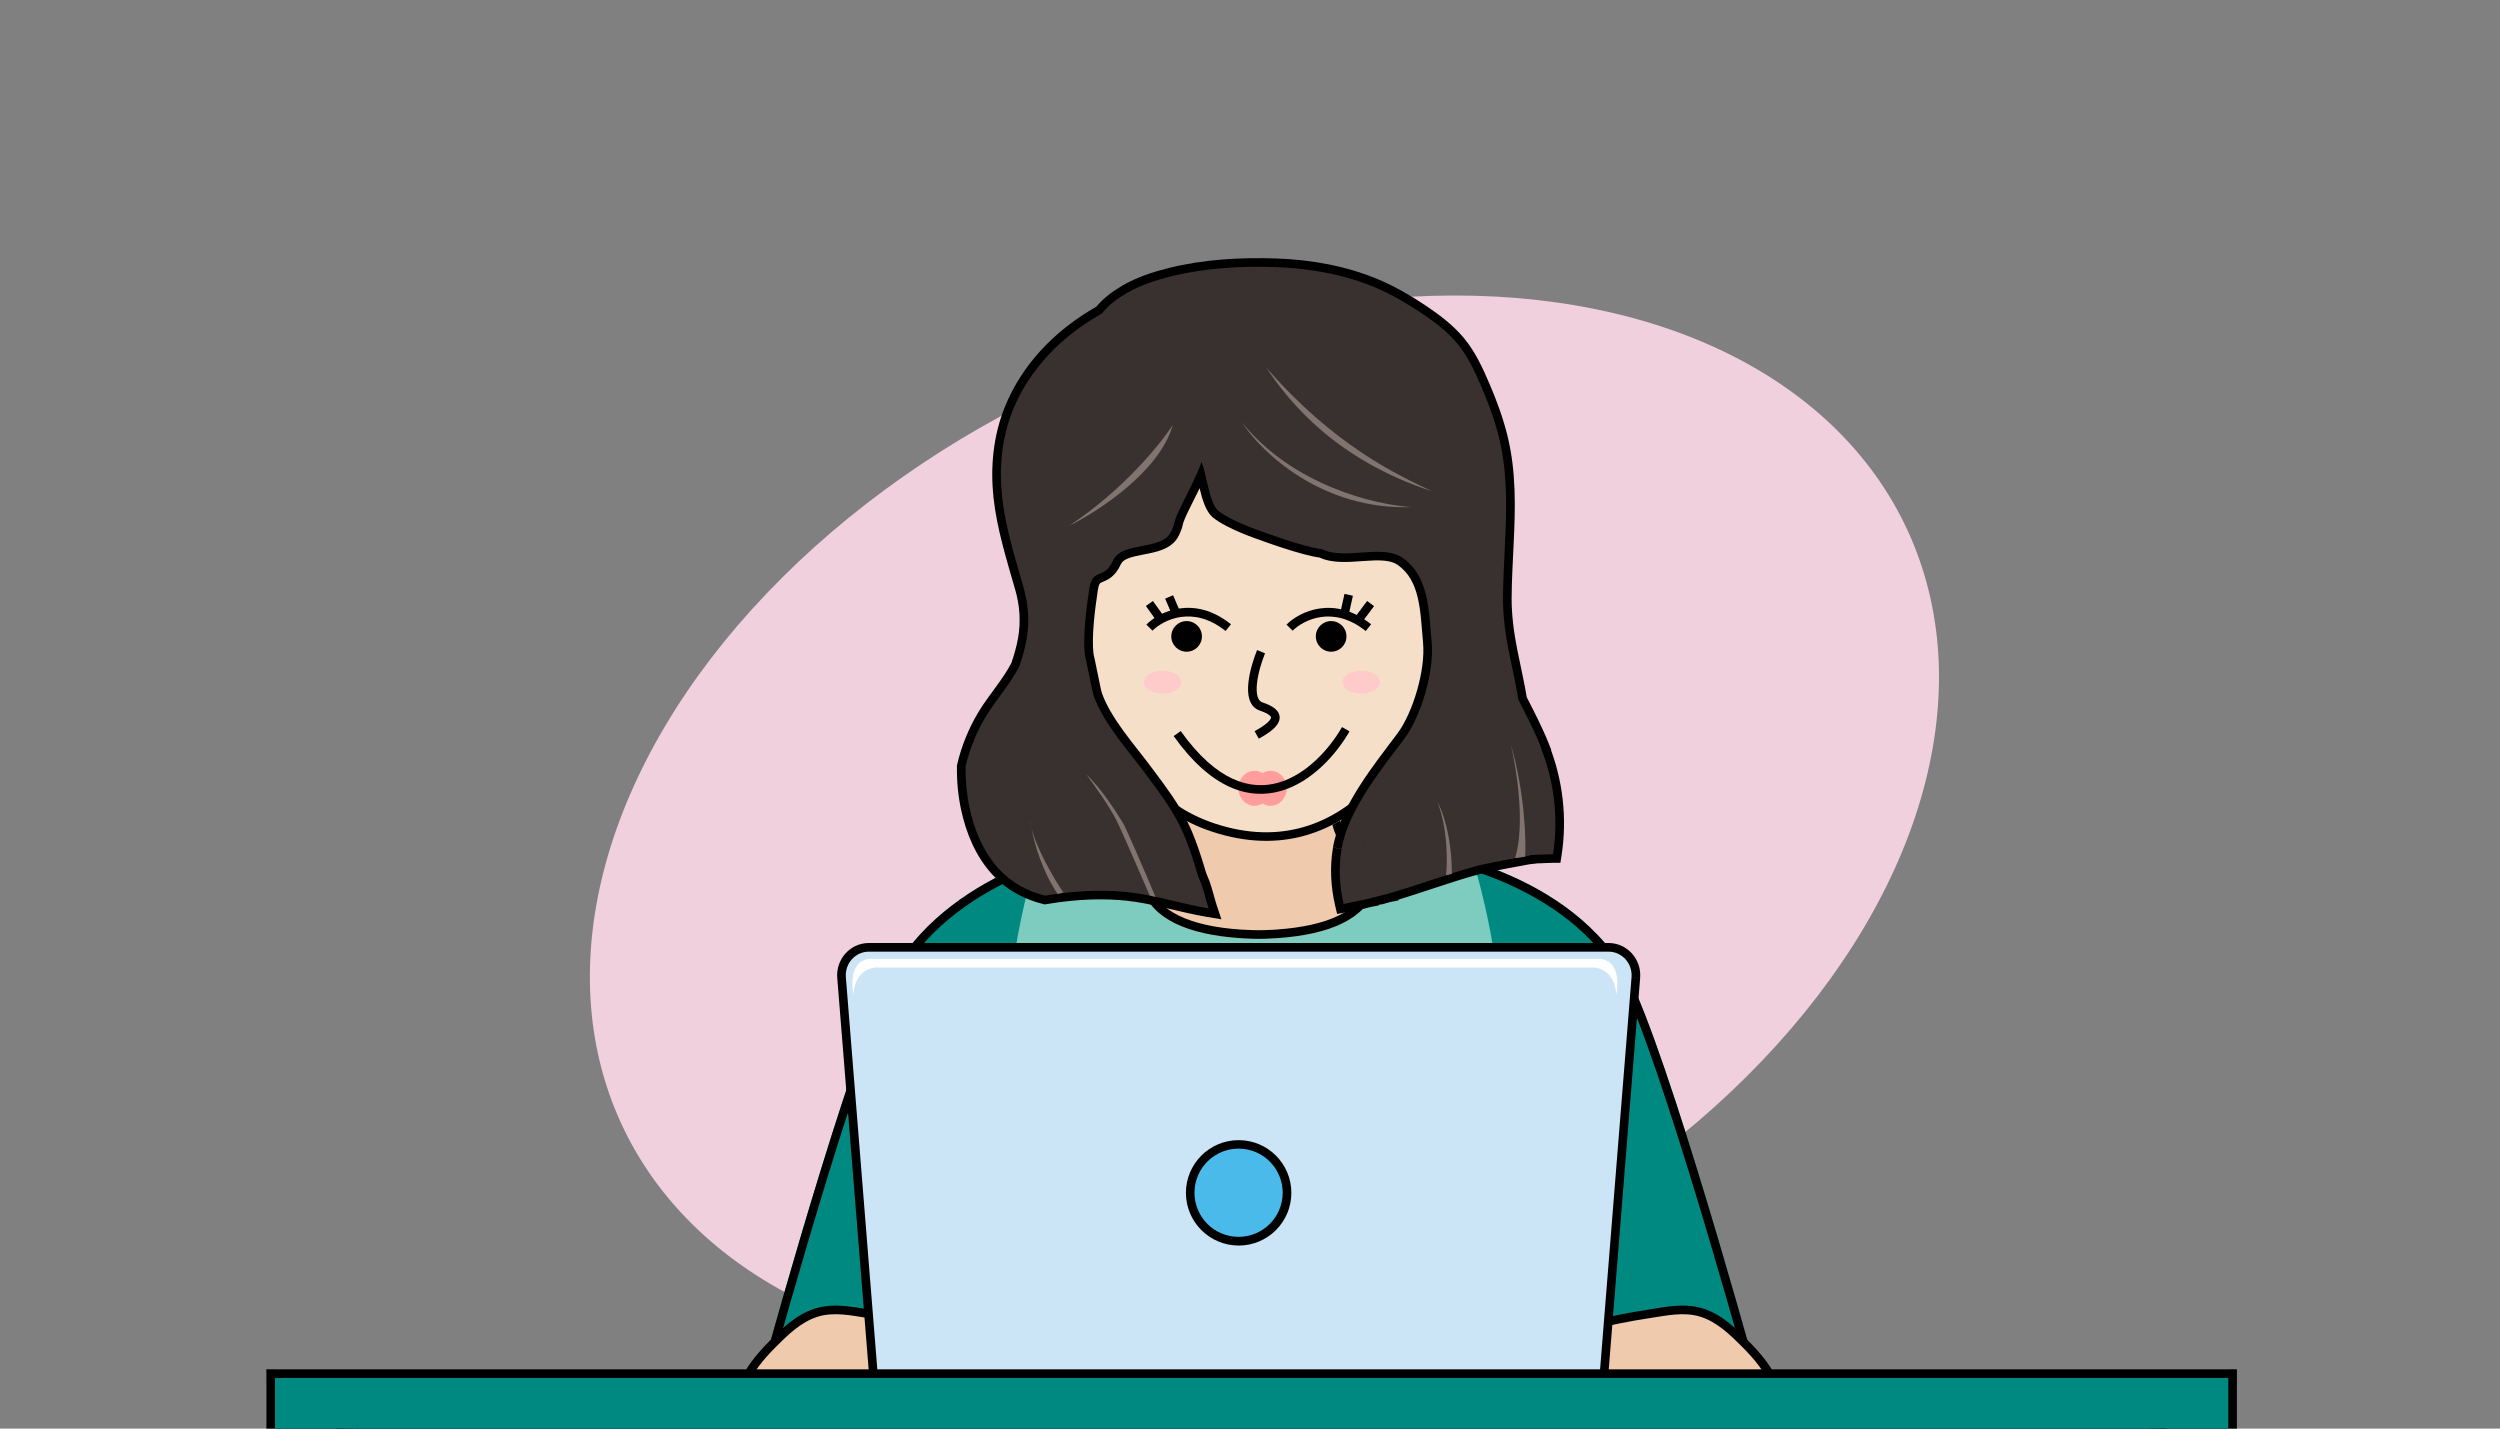<?xml version="1.0" encoding="UTF-8"?>
<svg id="Layer_1" data-name="Layer 1" xmlns="http://www.w3.org/2000/svg" xmlns:xlink="http://www.w3.org/1999/xlink" viewBox="0 0 700 400">
  <rect x="0" y="0" width="700" height="400" fill="#808080" stroke="none"/>
  <defs>
    <style>
      .cls-1 {
        clip-path: url(#clippath);
      }

      .cls-2, .cls-3 {
        fill: none;
      }

      .cls-2, .cls-3, .cls-4, .cls-5, .cls-6, .cls-7, .cls-8, .cls-9, .cls-10, .cls-11, .cls-12, .cls-13, .cls-14, .cls-15, .cls-16, .cls-17, .cls-18 {
        stroke-width: 0px;
      }

      .cls-19 {
        clip-path: url(#clippath-1);
      }

      .cls-20 {
        clip-path: url(#clippath-4);
      }

      .cls-21 {
        clip-path: url(#clippath-3);
      }

      .cls-22 {
        clip-path: url(#clippath-2);
      }

      .cls-3 {
        clip-rule: evenodd;
      }

      .cls-4 {
        fill: #ff9c9c;
        fill-rule: evenodd;
      }

      .cls-6 {
        fill: #f6dfc9;
      }

      .cls-7 {
        fill: #4abaeb;
      }

      .cls-8 {
        fill: #5292f4;
      }

      .cls-9 {
        fill: #38312f;
      }

      .cls-10 {
        fill: #d2a27c;
      }

      .cls-11 {
        fill: #cbe5f6;
      }

      .cls-12 {
        fill: #7ecbbf;
      }

      .cls-13 {
        fill: #817470;
      }

      .cls-14 {
        fill: #efcaac;
      }

      .cls-15 {
        fill: #fff;
      }

      .cls-16 {
        fill: #ffcaca;
      }

      .cls-17 {
        fill: #f1d0de;
      }

      .cls-18 {
        fill: #008981;
      }
    </style>
    <clipPath id="clippath">
      <rect class="cls-2" width="700" height="400"/>
    </clipPath>
    <clipPath id="clippath-1">
      <path class="cls-3" d="M303.39,236.95s-41.88,7.47-56.37,40.93c-13.08,30.22-35.91,114.27-35.91,114.27h53.44s21.17-89.83,25.06-104.43c3.89-14.57,13.78-50.76,13.78-50.76Z"/>
    </clipPath>
    <clipPath id="clippath-2">
      <path class="cls-3" d="M399.87,238.18s43.69,6.2,58.18,39.69c13.08,30.22,35.91,114.27,35.91,114.27h-53.44s-21.17-89.83-25.06-104.43c-3.89-14.57-15.59-49.52-15.59-49.52Z"/>
    </clipPath>
    <clipPath id="clippath-3">
      <path class="cls-3" d="M378.3,235.37c-6.79-3.55-3.64-38.73-3.64-38.73h-44.42s3.16,35.18-3.64,38.73c-6.79,3.55-10.12,2.59-6.79,13.3,2.71,8.71,12.88,13.02,27.37,14.01,0,0,3.52.23,5.27.2,1.75.03,5.27-.2,5.27-.2,14.49-1.01,24.66-5.3,27.37-14.01,3.33-10.71,0-9.75-6.79-13.3Z"/>
    </clipPath>
    <clipPath id="clippath-4">
      <path class="cls-3" d="M408.23,129.03c-3.26-12.79-10.22-24.37-22.56-31.3-23.57-13.26-65.08-7.53-79.09,16.11-2.83,4.76-5.47,9.94-7.21,15.14-7.04,20.71.28,46.05,6.85,66.15,5.14,15.66,14.34,30.91,31.49,37.16,39.46,14.35,63.2-23.17,69.38-53.58,3.26-16.05,5.25-33.63,1.18-49.65l-.03-.03Z"/>
    </clipPath>
  </defs>
  <g class="cls-1">
    <ellipse class="cls-17" cx="354.04" cy="231.55" rx="198.31" ry="135.99" transform="translate(-64.43 169.58) rotate(-24.76)"/>
    <path class="cls-18" d="M303.39,236.95s-41.88,7.47-56.37,40.93c-13.08,30.22-35.91,114.27-35.91,114.27h53.44s21.17-89.83,25.06-104.43c3.89-14.57,13.78-50.76,13.78-50.76Z"/>
    <g class="cls-19">
      <path class="cls-5" d="M291.94,288.33c1.94-7.28,5.39-19.96,8.35-30.83,1.48-5.43,2.84-10.41,3.83-14.03.49-1.81.9-3.28,1.17-4.3.14-.51.25-.9.32-1.17.04-.13.06-.24.08-.31,0-.03.02-.06.02-.08,0,0,0-.02,0-.02,0,0,0,0,0,0,0,0,0,0,0,0t-2.33-.64q-2.33-.64-2.33-.64s0,0,0,0c0,0,0,0,0,0,0,0,0,.01,0,.02,0,.02-.01.04-.02.08-.02.07-.05.17-.08.31-.07.27-.18.66-.32,1.17-.28,1.02-.68,2.49-1.17,4.3-.99,3.62-2.35,8.6-3.83,14.04-2.96,10.87-6.41,23.57-8.35,30.86l4.67,1.25ZM264.54,392.14q2.35.55,2.35.55s0,0,0,0c0,0,0,0,0-.01,0-.01,0-.03.01-.05.01-.04.03-.11.05-.19.04-.17.1-.42.18-.75.16-.66.39-1.63.68-2.88.59-2.48,1.43-6.05,2.45-10.37,2.05-8.65,4.81-20.33,7.7-32.47,5.78-24.3,12.04-50.37,13.97-57.63l-4.67-1.24c-1.96,7.34-8.23,33.49-14,57.75-2.89,12.14-5.66,23.83-7.7,32.48-1.02,4.33-1.86,7.89-2.45,10.38-.29,1.24-.52,2.21-.68,2.88-.08.33-.14.58-.18.75-.02.09-.04.15-.05.19,0,.02,0,.04-.01.05,0,0,0,0,0,.01,0,0,0,0,0,0s0,0,2.35.56ZM211.1,394.56h53.44v-4.83h-53.44v4.83ZM244.79,276.91c-6.61,15.27-15.62,43.98-22.96,68.74-3.68,12.41-6.94,23.87-9.29,32.23-1.17,4.18-2.12,7.59-2.77,9.95-.33,1.18-.58,2.1-.75,2.72-.09.31-.15.55-.19.71-.02.08-.04.14-.05.18,0,.02,0,.04-.01.05,0,0,0,0,0,.01,0,0,0,0,0,0t2.33.63q2.33.63,2.33.63s0,0,0,0c0,0,0,0,0-.01,0-.01,0-.03.01-.05.01-.04.03-.1.05-.18.04-.16.11-.4.19-.71.17-.62.42-1.54.75-2.71.65-2.35,1.59-5.75,2.76-9.92,2.34-8.34,5.6-19.78,9.27-32.16,7.35-24.82,16.29-53.24,22.76-68.19l-4.44-1.92ZM303.39,236.95q-.42-2.38-.43-2.38s0,0,0,0c0,0,0,0,0,0,0,0-.02,0-.03,0-.02,0-.06.01-.1.02-.09.02-.22.04-.38.08-.33.07-.81.17-1.42.31-1.22.28-2.96.71-5.08,1.34-4.25,1.25-10.08,3.28-16.37,6.38-12.55,6.18-27.21,16.75-34.77,34.22l4.44,1.92c6.93-15.99,20.45-25.88,32.47-31.8,5.99-2.95,11.54-4.88,15.6-6.08,2.02-.6,3.67-1.01,4.8-1.27.57-.13,1-.22,1.29-.28.15-.03.25-.05.32-.06.04,0,.06-.01.08-.01,0,0,.01,0,.02,0,0,0,0,0,0,0,0,0,0,0,0,0t-.43-2.38ZM289.6,287.71l-2.34-.62h0s2.34.62,2.34.62ZM264.54,392.14v2.42h1.91l.44-1.86-2.35-.55ZM211.1,392.14l-2.33-.63-.83,3.05h3.16v-2.42ZM247.01,277.87l-2.22-.96h0s2.22.96,2.22.96ZM303.39,236.95l2.33.64,1.01-3.69-3.76.67.42,2.38Z"/>
    </g>
    <path class="cls-18" d="M399.87,238.18s43.69,6.2,58.18,39.69c13.08,30.22,35.91,114.27,35.91,114.27h-53.44s-21.17-89.83-25.06-104.43c-3.89-14.57-15.59-49.52-15.59-49.52Z"/>
    <g class="cls-22">
      <path class="cls-5" d="M417.79,287.08c-1.96-7.36-5.88-19.8-9.29-30.35-1.71-5.29-3.29-10.12-4.45-13.62-.58-1.75-1.05-3.18-1.38-4.16-.16-.49-.29-.88-.38-1.14-.04-.13-.08-.23-.1-.3-.01-.03-.02-.06-.03-.08,0,0,0-.01,0-.02,0,0,0,0,0,0,0,0,0,0,0,0t-2.29.77q-2.29.77-2.29.77s0,0,0,0c0,0,0,0,0,0,0,0,0,.01,0,.02,0,.02.01.04.03.07.02.07.06.16.1.29.09.26.21.64.38,1.13.33.98.8,2.4,1.38,4.15,1.16,3.5,2.74,8.32,4.44,13.59,3.41,10.57,7.29,22.89,9.22,30.11l4.67-1.25ZM440.51,392.14q2.35-.55,2.35-.56s0,0,0,0c0,0,0,0,0-.01,0-.01,0-.03-.01-.05-.01-.04-.03-.11-.05-.19-.04-.17-.1-.42-.18-.75-.16-.66-.39-1.63-.68-2.88-.59-2.49-1.43-6.05-2.45-10.38-2.05-8.65-4.81-20.34-7.7-32.48-5.77-24.26-12.05-50.41-14-57.75l-4.67,1.24c1.93,7.26,8.19,33.32,13.97,57.63,2.89,12.14,5.66,23.82,7.7,32.47,1.02,4.32,1.86,7.89,2.45,10.37.29,1.24.52,2.21.68,2.88.08.33.14.58.18.75.02.09.04.15.05.19,0,.02,0,.04.01.05,0,0,0,0,0,.01,0,0,0,0,0,0t2.35-.55ZM493.95,389.72h-53.44v4.83h53.44v-4.83ZM455.83,278.83c6.47,14.95,15.41,43.37,22.76,68.19,3.67,12.38,6.93,23.82,9.27,32.16,1.17,4.17,2.11,7.57,2.76,9.92.32,1.18.58,2.09.75,2.71.09.31.15.55.19.71.02.08.04.14.05.18,0,.02,0,.04.01.05,0,0,0,0,0,.01,0,0,0,0,0,0t2.33-.63q2.33-.63,2.33-.63s0,0,0,0c0,0,0,0,0-.01,0-.01,0-.03-.01-.05-.01-.04-.03-.1-.05-.18-.04-.16-.11-.4-.19-.71-.17-.62-.42-1.54-.75-2.72-.65-2.36-1.59-5.77-2.77-9.95-2.35-8.36-5.61-19.82-9.29-32.23-7.33-24.76-16.35-53.47-22.96-68.74l-4.44,1.92ZM399.87,238.18q-.34,2.39-.34,2.39s0,0,0,0c0,0,0,0,0,0,0,0,0,0,.02,0,.02,0,.04,0,.08.01.07.01.19.03.34.05.3.05.76.13,1.35.24,1.18.23,2.9.59,5,1.13,4.22,1.08,10,2.86,16.21,5.66,12.47,5.62,26.39,15.2,33.3,31.16l4.44-1.92c-7.58-17.53-22.75-27.79-35.75-33.64-6.52-2.94-12.57-4.8-17-5.93-2.21-.57-4.02-.95-5.29-1.19-.63-.12-1.13-.21-1.47-.26-.17-.03-.3-.05-.4-.06-.05,0-.08-.01-.11-.02-.01,0-.02,0-.03,0,0,0,0,0,0,0,0,0,0,0,0,0t-.34,2.39ZM415.45,287.7l2.34-.62h0s-2.34.62-2.34.62ZM440.51,392.14l-2.35.55.44,1.86h1.91v-2.42ZM493.95,392.14v2.42h3.16l-.83-3.05-2.33.63ZM458.04,277.87l-2.22.96h0s2.22-.96,2.22-.96ZM399.87,238.18l.34-2.39-3.87-.55,1.24,3.71,2.29-.77Z"/>
    </g>
    <path class="cls-12" d="M419.74,277.17c-1.18-10.8-3.21-21.45-6.03-31.85-14.46-13.95-49.86-15.56-49.86-15.56h-25.2s-35.4,1.61-49.86,15.56c-2.82,10.37-4.88,21.06-6.03,31.85-2.48,22.69-1.52,45.66.87,68.3,1.66,15.64,4,31.17,6.43,46.68h122.41c2.45-15.5,4.79-31.03,6.43-46.68,2.4-22.63,3.35-45.61.87-68.3h-.03Z"/>
    <path class="cls-14" d="M378.3,235.37c-6.79-3.55-3.64-38.73-3.64-38.73h-44.42s3.16,35.18-3.64,38.73c-6.79,3.55-10.12,2.59-6.79,13.3,2.71,8.71,12.88,13.02,27.37,14.01,0,0,3.52.23,5.27.2,1.75.03,5.27-.2,5.27-.2,14.49-1.01,24.66-5.3,27.37-14.01,3.33-10.71,0-9.75-6.79-13.3Z"/>
    <g class="cls-21">
      <path class="cls-5" d="M387.41,249.39c.85-2.73,1.34-4.93,1.4-6.73.06-1.89-.34-3.51-1.45-4.85-1-1.22-2.39-1.96-3.63-2.55-1.38-.66-2.65-1.16-4.31-2.03l-2.24,4.28c1.73.91,3.43,1.61,4.48,2.11,1.2.57,1.7.93,1.96,1.25.16.2.39.57.35,1.62-.04,1.14-.37,2.84-1.19,5.46l4.62,1.43ZM357.9,265.09c7.4-.52,13.91-1.88,18.99-4.36,5.12-2.5,8.92-6.19,10.52-11.35l-4.62-1.43c-1.11,3.56-3.75,6.36-8.02,8.43-4.31,2.1-10.13,3.38-17.21,3.88l.34,4.82ZM352.42,265.3c.96.02,2.35-.04,3.45-.09.56-.03,1.06-.05,1.43-.08.18-.01.33-.02.43-.03.05,0,.09,0,.12,0,.01,0,.02,0,.03,0,0,0,0,0,0,0,0,0,0,0,0,0,0,0,0,0,0,0,0,0,0,0,0,0s0,0-.15-2.41-.15-2.41-.15-2.41h0s0,0,0,0c0,0,0,0,0,0,0,0,0,0,0,0,0,0-.02,0-.03,0-.03,0-.06,0-.11,0-.1,0-.24.01-.41.02-.35.02-.84.05-1.38.07-1.1.05-2.35.1-3.14.09l-.08,4.83ZM347.19,262.68q-.15,2.41-.15,2.41s0,0,0,0c0,0,0,0,0,0,0,0,0,0,0,0,0,0,0,0,0,0,0,0,.02,0,.03,0,.03,0,.07,0,.12,0,.1,0,.25.02.43.03.36.02.87.05,1.43.08,1.1.05,2.49.11,3.45.09l-.08-4.83c-.79.01-2.03-.03-3.14-.09-.54-.03-1.03-.05-1.38-.07-.18-.01-.32-.02-.41-.02-.05,0-.09,0-.11,0-.01,0-.02,0-.03,0,0,0,0,0,0,0,0,0,0,0,0,0,0,0,0,0,0,0h0s0,0-.15,2.41ZM317.51,249.39c1.6,5.15,5.39,8.86,10.51,11.36,5.08,2.48,11.59,3.84,19,4.35l.33-4.82c-7.08-.48-12.9-1.77-17.21-3.87-4.26-2.08-6.91-4.89-8.02-8.45l-4.62,1.43ZM325.49,233.23c-1.66.87-2.93,1.37-4.31,2.03-1.23.59-2.63,1.32-3.63,2.55-1.1,1.34-1.51,2.97-1.45,4.85.06,1.8.56,4,1.4,6.73l4.62-1.43c-.81-2.62-1.15-4.32-1.19-5.46-.04-1.06.19-1.42.35-1.62.26-.32.77-.68,1.96-1.25,1.05-.5,2.74-1.21,4.48-2.11l-2.24-4.28ZM330.25,196.64q-2.41.22-2.41.22s0,0,0,0c0,0,0,0,0,0,0,0,0,0,0,.02,0,.02,0,.04,0,.07,0,.06.01.16.02.29.02.25.05.63.09,1.1.07.96.17,2.33.26,3.99.19,3.32.37,7.78.34,12.33-.03,4.57-.27,9.15-.9,12.75-.31,1.81-.71,3.26-1.16,4.32-.48,1.11-.89,1.44-1.01,1.5l2.24,4.28c1.58-.83,2.56-2.38,3.2-3.87.67-1.55,1.15-3.42,1.49-5.41.69-3.99.94-8.88.97-13.54.03-4.69-.15-9.25-.35-12.63-.1-1.69-.19-3.1-.27-4.08-.04-.49-.07-.88-.09-1.14-.01-.13-.02-.23-.03-.3,0-.03,0-.06,0-.08,0,0,0-.02,0-.02,0,0,0,0,0,0,0,0,0,0,0,0t-2.41.22ZM374.67,194.22h-44.42v4.83h44.42v-4.83ZM379.42,233.23c-.12-.06-.53-.39-1.01-1.5-.46-1.06-.85-2.51-1.16-4.32-.63-3.6-.87-8.18-.9-12.75-.03-4.55.15-9,.34-12.33.09-1.66.19-3.03.26-3.99.04-.48.07-.85.09-1.1.01-.13.02-.22.02-.29,0-.03,0-.06,0-.07,0,0,0-.01,0-.02,0,0,0,0,0,0,0,0,0,0,0,0t-2.41-.22q-2.41-.22-2.41-.22s0,0,0,0c0,0,0,0,0,0,0,0,0,.01,0,.02,0,.02,0,.04,0,.08,0,.07-.01.17-.03.3-.02.26-.05.65-.09,1.14-.07.98-.17,2.38-.27,4.08-.19,3.38-.38,7.95-.35,12.63.03,4.67.27,9.55.97,13.54.35,1.99.82,3.86,1.49,5.41.64,1.49,1.63,3.04,3.2,3.87l2.24-4.28ZM385.1,248.67l2.31.72h0s-2.31-.72-2.31-.72ZM357.73,262.68l.15,2.41h0s0,0,0,0l-.17-2.41ZM352.46,262.88l.04-2.42h-.04s-.04,0-.04,0l.04,2.42ZM347.19,262.68l-.16,2.41h0s.15-2.41.15-2.41ZM319.82,248.67l-2.31.72h0s2.31-.72,2.31-.72ZM330.25,196.64v-2.42h-2.64l.24,2.63,2.41-.22ZM374.67,196.64l2.41.22.24-2.63h-2.64v2.42Z"/>
    </g>
    <path class="cls-14" d="M415.6,161.21c-2.28-3.04-8.29-5.55-11.44-3.69-1.69,1.01-1.89,2.59-3.02,4.17-2.09,1.49-2.45,5.78-3.55,8.03-1.49,3.07-2.51,6.4-3.47,9.67-.82,2.85-1.58,5.72-2.09,8.62-.25,1.52-1.61,6.31,0,7.33.51.31,1.16.34,1.72.23.59-.11,1.13-.37,1.69-.59,1.35-.48,2.82-.68,4.2-1.01,4.43-1.13,6.12-5.16,8.15-8.82,2.14-3.86,4.28-7.72,6.43-11.58,1.97-3.55,4.17-8.62,1.35-12.35h.03Z"/>
    <path class="cls-6" d="M408.23,129.03c-3.26-12.79-10.22-24.37-22.56-31.3-23.57-13.26-65.08-7.53-79.09,16.11-2.83,4.76-5.47,9.94-7.21,15.14-7.04,20.71.28,46.05,6.85,66.15,5.14,15.66,14.34,30.91,31.49,37.16,39.46,14.35,63.2-23.17,69.38-53.58,3.26-16.05,5.25-33.63,1.18-49.65l-.03-.03Z"/>
    <g class="cls-20">
      <path class="cls-5" d="M409.91,127.29l-.03-.03-3.29,3.54.03.03,3.29-3.54ZM409.45,179.19c3.27-16.14,5.36-34.16,1.15-50.73l-4.69,1.19c3.93,15.48,2.03,32.61-1.2,48.58l4.74.96ZM336.88,234.56c20.72,7.54,37.47,1.4,49.69-10.54,12.08-11.82,19.73-29.29,22.88-44.82l-4.74-.96c-3.02,14.88-10.33,31.37-21.53,42.33-11.07,10.83-25.91,16.28-44.65,9.46l-1.65,4.54ZM303.92,195.88c5.23,15.96,14.79,32.05,32.96,38.67l1.66-4.54c-16.13-5.88-24.98-20.27-30.02-35.64l-4.59,1.51ZM297.08,128.2c-3.7,10.87-3.58,22.81-1.78,34.45,1.8,11.64,5.33,23.16,8.62,33.23l4.6-1.5c-3.28-10.04-6.7-21.24-8.44-32.47-1.74-11.24-1.77-22.31,1.58-32.15l-4.58-1.56ZM304.51,112.6c-2.88,4.84-5.61,10.18-7.43,15.61l4.58,1.53c1.67-4.98,4.21-9.99,7-14.67l-4.15-2.47ZM386.85,95.63c-12.39-6.96-29.25-8.86-44.75-6.05-15.47,2.8-30.12,10.4-37.6,23.03l4.16,2.46c6.52-11,19.63-18.09,34.31-20.74,14.66-2.65,30.33-.78,41.52,5.51l2.37-4.21ZM410.57,128.43c-3.37-13.24-10.65-25.47-23.72-32.81l-2.37,4.22c11.62,6.52,18.27,17.46,21.4,29.79l4.68-1.19ZM408.26,129.06l2.34-.59-.18-.69-.52-.48-1.65,1.77ZM407.08,178.71l2.37.48h0s-2.37-.48-2.37-.48ZM337.71,232.28l-.83,2.27h0s.83-2.27.83-2.27ZM306.22,195.13l-2.3.75h0s2.3-.75,2.3-.75ZM299.37,128.98l2.29.78h0s-2.29-.78-2.29-.78ZM306.58,113.84l2.08,1.24h0s-2.08-1.24-2.08-1.24ZM385.67,97.73l-1.18,2.11h0s1.18-2.11,1.18-2.11ZM408.23,129.03l-2.34.6.18.69.52.48,1.65-1.77Z"/>
    </g>
    <ellipse class="cls-16" cx="325.54" cy="191.01" rx="5.24" ry="3.22"/>
    <ellipse class="cls-16" cx="381.13" cy="191.01" rx="5.24" ry="3.22"/>
    <path class="cls-4" d="M353.52,224.97c-.66.42-1.43.66-2.25.66-2.48,0-4.5-2.2-4.5-4.91s2.01-4.91,4.5-4.91c.82,0,1.59.24,2.25.66.66-.42,1.43-.66,2.25-.66,2.48,0,4.5,2.2,4.5,4.91s-2.01,4.91-4.5,4.91c-.82,0-1.59-.24-2.25-.66Z"/>
    <path class="cls-5" d="M352.72,198.96c1.33.44,2.2.89,2.7,1.29.48.39.48.61.46.71-.02.21-.22.67-1.01,1.38-.76.69-1.93,1.48-3.58,2.38l1.16,2.12c1.72-.94,3.08-1.84,4.04-2.7.93-.84,1.66-1.8,1.79-2.89.14-1.2-.47-2.17-1.34-2.87-.84-.68-2.04-1.24-3.47-1.71l-.76,2.29ZM351.98,182.02c-.94,2.31-2.09,5.89-2.43,9.13-.17,1.61-.15,3.25.27,4.62.43,1.42,1.32,2.65,2.9,3.18l.76-2.29c-.63-.21-1.08-.69-1.35-1.59-.28-.93-.33-2.2-.18-3.67.31-2.93,1.37-6.28,2.26-8.47l-2.24-.92ZM353.1,197.81l-.38,1.15.38-1.15Z"/>
    <path class="cls-5" d="M375.77,203.57c-3.51,6.11-9.95,13.34-17.84,15.58-3.9,1.11-8.19,1.01-12.75-1.08-4.58-2.1-9.51-6.25-14.58-13.37l-1.97,1.4c5.23,7.35,10.46,11.84,15.54,14.17,5.11,2.34,9.99,2.47,14.42,1.21,8.77-2.49,15.63-10.35,19.28-16.7l-2.1-1.2Z"/>
    <path class="cls-5" d="M322.69,176.59c1.47-1.47,4.31-3.3,7.91-3.83,3.55-.52,7.91.2,12.56,3.92l1.51-1.89c-5.16-4.13-10.2-5.04-14.42-4.42-4.17.61-7.47,2.71-9.26,4.51l1.71,1.71Z"/>
    <rect class="cls-5" x="322.16" y="168.5" width="2.42" height="5.28" transform="translate(-39.24 219.83) rotate(-35.54)"/>
    <rect class="cls-5" x="327.06" y="166.96" width="2.42" height="4.67" transform="translate(-40.15 143) rotate(-23.2)"/>
    <circle class="cls-5" cx="332.25" cy="178.19" r="4.29"/>
    <circle class="cls-5" cx="372.72" cy="178.19" r="4.29"/>
    <path class="cls-5" d="M361.93,176.6c1.47-1.47,4.31-3.3,7.91-3.83,3.55-.52,7.91.2,12.56,3.92l1.51-1.89c-5.16-4.13-10.2-5.04-14.42-4.42-4.17.61-7.47,2.71-9.26,4.51l1.71,1.71Z"/>
    <rect class="cls-5" x="378.86" y="170.24" width="6.13" height="2.42" transform="translate(15.61 374.12) rotate(-53.13)"/>
    <rect class="cls-5" x="374.19" y="168.09" width="5.65" height="2.42" transform="translate(129.96 500.61) rotate(-77.47)"/>
    <path class="cls-5" d="M288.95,394.02l.03-.03-3.42-3.42-.03.03,3.42,3.42ZM207.41,394.73h79.82v-4.83h-79.82v4.83ZM206.78,387.81c-.17.3-1.05,2.01-1.65,3.69l4.56,1.6c.23-.66.53-1.35.8-1.92.13-.28.25-.52.34-.7.1-.2.15-.28.14-.28l-4.2-2.4ZM215.62,375.33c-3.55,3.57-7.1,7.66-9.01,12.85l4.54,1.67c1.53-4.17,4.46-7.64,7.9-11.11l-3.43-3.4ZM228.19,366.39c-5.27,1.67-9.27,5.65-12.56,8.94l3.42,3.42c3.42-3.42,6.63-6.49,10.61-7.75l-1.46-4.61ZM243.57,366.7c-4.35-.66-10.05-1.99-15.38-.31l1.45,4.61c3.97-1.25,8.2-.27,13.2.48l.72-4.78ZM260.28,369.94c-5.5-1.21-11.04-2.38-16.7-3.24l-.72,4.78c5.5.83,10.9,1.97,16.39,3.18l1.04-4.72ZM268.05,372.22c-1.36-.93-2.9-1.37-4.21-1.64-.67-.14-1.33-.25-1.93-.35-.62-.1-1.15-.19-1.65-.29l-1,4.73c.63.13,1.28.24,1.87.34.61.1,1.17.19,1.72.31,1.1.23,1.9.51,2.49.91l2.72-4ZM273.38,377.32c-.76-.71-1.43-1.48-2.33-2.43-.84-.89-1.83-1.87-2.99-2.67l-2.74,3.99c.72.5,1.43,1.17,2.22,2.01.74.78,1.64,1.8,2.55,2.64l3.3-3.54ZM285.76,385.9c-4.57-2.45-8.69-5.12-12.37-8.57l-3.3,3.53c4.09,3.83,8.6,6.73,13.39,9.3l2.28-4.26ZM290.09,390.12c-.33-1.64-1.47-2.61-2.29-3.15-.74-.48-1.8-.95-2.08-1.09l-2.21,4.3c.29.15.73.35.95.46.29.14.51.26.69.38.38.25.24.28.2.05l4.74-.95ZM289.19,393.75c.63-.83,1.24-2.14.89-3.7l-4.71,1.07c-.01-.06-.02-.13-.02-.19,0-.06.01-.1.02-.13.02-.05.02-.04-.02.01l3.84,2.94ZM287.24,392.31v2.42h1l.71-.71-1.71-1.71ZM207.41,392.31l-2.28-.8-1.13,3.22h3.41v-2.42ZM208.88,389.01l2.1,1.2.1-.18.07-.19-2.27-.83ZM217.34,377.03l-1.71-1.71h0s1.72,1.71,1.72,1.71ZM228.92,368.69l-.73-2.31h0s.73,2.31.73,2.31ZM243.21,369.09l.36-2.39h0s-.36,2.39-.36,2.39ZM259.76,372.3l-.52,2.36h0s0,0,0,0l.5-2.36ZM266.69,374.22l1.37-1.99h0s-1.36,1.99-1.36,1.99ZM271.74,379.09l1.65-1.77h0s-1.65,1.77-1.65,1.77ZM284.62,388.03l-1.14,2.13h.02s.02.02.02.02l1.1-2.15ZM287.72,390.59l-2.37.47v.03s.01.03.01.03l2.36-.54ZM287.27,392.28l1.71,1.71.11-.11.1-.13-1.92-1.47Z"/>
    <path class="cls-14" d="M287.27,392.28c.37-.48.59-1.07.45-1.69-.28-1.41-2-2-3.1-2.56-4.68-2.51-8.99-5.3-12.88-8.94-1.66-1.55-3.16-3.58-5.05-4.88-1.94-1.32-4.68-1.44-6.93-1.92-5.5-1.21-10.96-2.37-16.55-3.21-4.68-.7-9.64-1.86-14.29-.39-4.62,1.47-8.23,4.99-11.58,8.34-3.5,3.52-6.74,7.3-8.46,11.98-.11.2-.93,1.78-1.47,3.3h79.82l.03-.03Z"/>
    <path class="cls-10" d="M252.23,392.28s.23-.28.34-.39c.99-1.21,1.83-2.51,2.93-3.61,1.07-1.07,2.17-2.09,3.35-2.99,1.1-.82,2.85-2,4.31-1.69.2.03.54-.31.25-.39-.65-.2-1.24-.31-1.92-.17-.79.14-1.49.54-2.2.93-1.44.82-2.65,1.94-3.83,3.07-1.1,1.04-2,2.2-2.93,3.38-.37.45-.76.9-1.13,1.35-.03.17-.08.34-.11.54h.96l-.03-.03Z"/>
    <path class="cls-5" d="M419.53,390.6l-.03-.03-3.42,3.42.03.03,3.42-3.42ZM497.64,389.89h-79.82v4.83h79.82v-4.83ZM494.08,390.21s.04.08.14.28c.09.18.21.42.34.7.27.57.57,1.27.8,1.92l4.56-1.6c-.59-1.69-1.48-3.4-1.65-3.69l-4.2,2.4ZM486,378.74c3.44,3.47,6.37,6.94,7.9,11.11l4.54-1.67c-1.91-5.19-5.46-9.27-9.01-12.85l-3.43,3.4ZM475.4,371c3.97,1.26,7.19,4.33,10.61,7.75l3.42-3.42c-3.29-3.29-7.29-7.27-12.56-8.94l-1.46,4.61ZM462.2,371.48c5.01-.75,9.23-1.73,13.2-.48l1.45-4.61c-5.33-1.68-11.03-.35-15.38.31l.72,4.78ZM445.82,374.66c5.49-1.21,10.89-2.35,16.39-3.18l-.72-4.78c-5.67.86-11.2,2.03-16.7,3.24l1.04,4.72ZM439.72,376.21c.58-.4,1.38-.68,2.49-.91.54-.11,1.1-.21,1.72-.31.59-.1,1.24-.2,1.87-.34l-1-4.73c-.5.11-1.03.19-1.65.29-.6.1-1.26.21-1.93.35-1.31.28-2.85.71-4.21,1.64l2.72,4ZM434.97,380.86c.9-.84,1.81-1.86,2.55-2.64.8-.84,1.5-1.52,2.22-2.01l-2.74-3.99c-1.16.8-2.15,1.79-2.99,2.67-.9.95-1.57,1.72-2.33,2.43l3.3,3.54ZM421.58,390.16c4.79-2.57,9.3-5.47,13.39-9.3l-3.3-3.53c-3.69,3.45-7.81,6.12-12.37,8.57l2.28,4.26ZM419.71,391.07c-.05.23-.19.2.2-.05.18-.12.4-.23.69-.38.22-.11.66-.31.95-.46l-2.21-4.3c-.28.14-1.34.61-2.08,1.09-.82.54-1.96,1.51-2.29,3.15l4.74.95ZM419.71,390.82c-.04-.05-.03-.06-.02-.01,0,.03.02.07.02.13,0,.06,0,.13-.02.19l-4.71-1.07c-.35,1.55.26,2.87.89,3.7l3.84-2.94ZM417.82,392.31l-1.71,1.71.71.71h1v-2.42ZM497.64,392.31v2.42h3.41l-1.13-3.22-2.28.8ZM496.17,389.01l-2.27.83.07.19.1.18,2.1-1.2ZM487.72,377.03l1.72-1.7h0s-1.71,1.7-1.71,1.7ZM476.13,368.69l.73-2.3h0s-.73,2.3-.73,2.3ZM461.84,369.09l-.36-2.39h0s.36,2.39.36,2.39ZM445.3,372.3l.5,2.36h0s0,0,0,0l-.52-2.36ZM438.36,374.22l-1.36-2h0s1.37,2,1.37,2ZM433.32,379.09l-1.65-1.77h0s1.65,1.77,1.65,1.77ZM420.44,388.03l1.1,2.15h.02s.02-.02.02-.02l-1.14-2.13ZM417.34,390.59l2.36.54v-.03s.01-.03.01-.03l-2.37-.47ZM417.79,392.28l-1.92,1.47.1.13.11.11,1.71-1.71Z"/>
    <path class="cls-14" d="M417.79,392.28c-.37-.48-.59-1.07-.45-1.69.28-1.41,2-2,3.1-2.56,4.68-2.51,8.99-5.3,12.88-8.94,1.66-1.55,3.16-3.58,5.05-4.88,1.94-1.32,4.68-1.44,6.93-1.92,5.5-1.21,10.96-2.37,16.55-3.21,4.68-.7,9.64-1.86,14.29-.39,4.62,1.47,8.23,4.99,11.58,8.34,3.5,3.52,6.74,7.3,8.46,11.98.11.2.93,1.78,1.47,3.3h-79.82l-.03-.03Z"/>
    <path class="cls-5" d="M433.13,211.17l.06-.05-3.33-3.51-.06.05,3.33,3.51ZM437.23,239.54c1.62-10.4.41-21.13-3.52-31.02l-4.49,1.79c3.62,9.09,4.72,18.95,3.24,28.49l4.78.74ZM424.64,241.96c.29,0,2.81-.1,5.2-.19,1.22-.05,2.44-.09,3.38-.13.47-.02.87-.03,1.17-.04.15,0,.27,0,.35-.01.1,0,.13,0,.11,0v-4.83c-.29,0-2.81.1-5.2.19-1.22.05-2.44.09-3.38.13-.47.02-.87.03-1.17.04-.15,0-.27,0-.35.01-.1,0-.13,0-.11,0v4.83ZM424.94,224.15c.33,1.88-.07,4.17-.78,6.89-.65,2.52-1.63,5.57-1.92,8.24l4.8.53c.24-2.2,1.03-4.6,1.79-7.55.71-2.74,1.38-5.92.86-8.93l-4.76.82ZM425.41,207.8c-1.52,5.66-1.48,10.48-.48,16.35l4.77-.81c-.91-5.36-.92-9.45.38-14.28l-4.67-1.25ZM430.74,212.22c-.17-1.4-.38-2.79-.61-4.19l-4.77.79c.22,1.33.41,2.66.58,3.99l4.8-.59ZM432.08,230.39c.23-6.17-.59-12.37-1.34-18.18l-4.79.62c.77,5.89,1.52,11.68,1.31,17.37l4.83.18ZM430.79,240.02c.63-3.12,1.17-6.34,1.29-9.64l-4.83-.18c-.11,2.91-.58,5.83-1.19,8.86l4.74.96ZM426.62,242.21c.36-.04.73-.09,1.07-.14.35-.05.68-.09,1.01-.13l-.55-4.8c-.38.04-.75.09-1.1.14-.36.05-.68.09-1,.13l.57,4.8ZM424.65,231.34c-.05,2.68-.32,5.39-.71,8.13l4.79.67c.4-2.87.7-5.78.76-8.71l-4.83-.1ZM424.67,220.6c.5,3.61.04,6.54-.02,10.76l4.83.07c.05-3.48.55-7.41-.02-11.5l-4.79.67ZM430.06,234.33c1.85-6.21.6-9.77-.65-14.66l-4.68,1.2c1.29,5.04,2.12,7.33.7,12.08l4.63,1.38ZM430,240.5c.3-.78.33-1.63.33-2.21,0-.64-.07-1.33-.12-1.91-.06-.63-.11-1.14-.13-1.58-.02-.51.02-.59-.02-.48l-4.63-1.38c-.22.73-.2,1.54-.18,2.07.03.59.09,1.26.14,1.81.06.6.1,1.1.1,1.51,0,.48-.05.55,0,.42l4.51,1.75ZM413.64,244.92c2.79-.79,11.45-2.33,14.55-2.91l-.89-4.75c-2.87.54-11.91,2.15-14.97,3.01l1.32,4.65ZM388.9,252.67c4.21-1.19,8.36-2.57,12.46-3.92,4.11-1.36,8.16-2.69,12.27-3.83l-1.3-4.66c-4.23,1.18-8.39,2.55-12.49,3.9-4.11,1.36-8.16,2.7-12.26,3.86l1.32,4.65ZM382.42,244.13c1.31,2.62,2.57,4.79,3.61,7.19l4.43-1.93c-1.1-2.52-2.6-5.17-3.72-7.41l-4.33,2.15ZM379.66,236.97c.6,2.57,1.65,4.99,2.76,7.17l4.31-2.19c-1.03-2.04-1.89-4.06-2.37-6.09l-4.71,1.1ZM388.74,240.44c-.04-1.52-.96-2.5-1.65-3.03-.65-.51-1.45-.89-1.92-1.12-.61-.3-.88-.45-1.01-.56-.08-.07.32.25.27.87l-4.82-.35c-.12,1.58.78,2.65,1.48,3.22.65.53,1.45.92,1.93,1.15.61.3.91.46,1.1.6.15.12-.2-.1-.22-.65l4.83-.14ZM391.1,249.7c-.37-1.7-1.02-3.54-1.48-5.04-.5-1.62-.85-2.99-.88-4.21l-4.83.13c.05,1.93.58,3.85,1.09,5.51.55,1.78,1.07,3.21,1.38,4.63l4.72-1.02ZM381.59,254.51c.35-.07,2.24-.56,3.94-1,.89-.23,1.77-.46,2.46-.63.35-.09.64-.16.87-.22.25-.06.35-.09.35-.09l-.95-4.74c-.35.07-2.24.56-3.94,1-.89.23-1.77.46-2.46.63-.35.09-.64.16-.87.22-.25.06-.35.09-.35.09l.95,4.74ZM377.38,244.87c.23,2.57.59,5.31,1.42,7.99l4.61-1.44c-.68-2.18-1-4.52-1.22-6.98l-4.81.43ZM377.42,230.1c-1.04,5.17-.48,9.98-.04,14.77l4.81-.44c-.46-4.99-.91-9.03-.04-13.38l-4.74-.95ZM383.38,239.44c1.21-3.27,1.79-5.56,1.81-7.17,0-.8-.12-1.79-.73-2.64-.71-.97-1.73-1.29-2.53-1.32-.7-.03-1.32.15-1.67.25-.19.06-.38.12-.5.17-.15.05-.22.08-.27.09-.07.02.04-.02.23-.03.12,0,.91-.07,1.63.58.79.72.75,1.62.72,1.84-.03.25-.09.38-.06.29l-4.46-1.86c-.1.25-.25.63-.29,1.07-.04.42-.05,1.43.82,2.23.79.73,1.72.69,2,.67.36-.03.66-.12.82-.16.17-.05.35-.12.47-.16.14-.05.23-.08.33-.11.22-.07.19-.03.03-.04-.26-.01-.8-.14-1.17-.65-.28-.38-.2-.62-.2-.28,0,.7-.32,2.32-1.51,5.54l4.53,1.68ZM385.68,251.21c-.41-2.52-1.25-4.93-1.73-6.74-.51-1.92-.77-3.59-.45-5.46l-4.76-.82c-.49,2.86-.05,5.32.54,7.53.62,2.33,1.27,4.04,1.63,6.25l4.77-.77ZM376.66,255.47c.32-.06,2-.42,3.6-.77,1.66-.36,3.24-.7,3.48-.74l-.9-4.75c-.32.06-2,.42-3.6.77-1.66.36-3.24.7-3.48.74l.9,4.75ZM373.24,237.3c-.93,5.49-.63,11.03.62,16.36l4.71-1.1c-1.12-4.78-1.38-9.66-.56-14.44l-4.77-.81ZM391.28,205.37c-3.26,4.35-7.28,9.46-10.68,14.81-3.4,5.35-6.34,11.19-7.36,17.1l4.76.82c.86-4.99,3.41-10.18,6.68-15.34,3.27-5.15,7.11-10.03,10.47-14.5l-3.87-2.9ZM398.46,180.06c.34,3.63-.31,8.47-1.68,13.25-1.37,4.78-3.37,9.21-5.5,12.06l3.87,2.89c2.6-3.48,4.81-8.51,6.27-13.62,1.46-5.11,2.27-10.6,1.85-15.04l-4.81.45ZM391.37,158.19c3.07,2.16,4.66,5.26,5.58,9.08.94,3.94,1.09,8.22,1.52,12.79l4.81-.45c-.39-4.17-.58-9.08-1.63-13.46-1.08-4.5-3.13-8.84-7.5-11.91l-2.78,3.95ZM369.12,155.94c2.01,1.02,4.25,1.34,6.37,1.4,2.12.07,4.35-.12,6.37-.26,2.09-.15,3.96-.25,5.64-.1,1.66.15,2.92.53,3.87,1.2l2.78-3.95c-1.9-1.34-4.1-1.87-6.22-2.06-2.11-.19-4.34-.05-6.4.09-2.13.15-4.07.31-5.88.25-1.8-.06-3.24-.33-4.35-.89l-2.18,4.32ZM353.3,148.82q-.84,2.26-.84,2.26s0,0,0,0c0,0,0,0,0,0,0,0,0,0,0,0,0,0,.02,0,.03.01.02,0,.06.02.1.04.09.03.22.08.39.14.34.12.83.3,1.43.52,1.2.43,2.86,1.01,4.69,1.6,3.56,1.16,8.02,2.49,10.84,2.79l.52-4.81c-2.23-.24-6.22-1.39-9.86-2.58-1.77-.58-3.39-1.14-4.57-1.56-.59-.21-1.06-.38-1.39-.5-.16-.06-.29-.11-.38-.14-.04-.02-.08-.03-.1-.04-.01,0-.02,0-.02,0,0,0,0,0,0,0,0,0,0,0,0,0,0,0,0,0,0,0t-.84,2.26ZM339.72,144.98c2.15,1.7,5.45,3.24,8.01,4.31,1.32.55,2.51,1,3.38,1.32.43.16.79.28,1.03.37.12.04.22.08.29.1.03.01.06.02.08.03,0,0,.02,0,.02,0,0,0,0,0,0,0,0,0,0,0,0,0,0,0,0,0,0,0t.76-2.29q.76-2.29.76-2.29s0,0,0,0c0,0,0,0,0,0,0,0,0,0,0,0,0,0,0,0-.01,0-.01,0-.03-.01-.06-.02-.06-.02-.14-.05-.26-.09-.23-.08-.55-.19-.96-.34-.82-.3-1.94-.72-3.18-1.24-2.55-1.06-5.29-2.39-6.87-3.64l-3,3.79ZM334.26,130.51c.17.3.41,1.02.72,2.29.15.59.29,1.24.45,1.93.16.69.32,1.42.5,2.15.35,1.45.77,3,1.31,4.36.51,1.29,1.27,2.77,2.48,3.73l3-3.79c-.17-.14-.54-.61-.98-1.72-.41-1.03-.77-2.31-1.1-3.71-.17-.69-.32-1.39-.48-2.08-.16-.69-.31-1.38-.47-2.02-.29-1.19-.66-2.55-1.2-3.51l-4.22,2.36ZM331.78,145.15c.51-1.24,1.98-4.1,3.52-7.24.75-1.53,1.5-3.08,2.1-4.45.58-1.31,1.11-2.62,1.33-3.59l-4.71-1.08c-.1.45-.45,1.37-1.04,2.71-.57,1.28-1.28,2.77-2.02,4.28-1.44,2.93-3.06,6.1-3.65,7.54l4.47,1.84ZM330.13,149.83c.7-1.51.88-2.13,1.02-2.8.06-.31.1-.6.63-1.87l-4.46-1.86c-.66,1.57-.78,2.16-.9,2.74-.04.21-.08.47-.68,1.77l4.39,2.03ZM313.87,157.94c.27-.6.82-1.11,1.95-1.57,1.18-.48,2.65-.77,4.43-1.12,1.66-.32,3.64-.69,5.35-1.39,1.76-.72,3.56-1.9,4.54-4.04l-4.4-2.01c-.27.6-.83,1.12-1.97,1.58-1.18.48-2.66.77-4.44,1.12-1.66.32-3.64.69-5.35,1.39-1.76.72-3.55,1.91-4.52,4.05l4.4,1.99ZM307.39,165.29c.2-1.35.48-1.79.58-1.92.06-.08.13-.16.67-.39.51-.21,1.53-.58,2.52-1.37,1.03-.82,1.93-1.98,2.7-3.68l-4.4-2c-.52,1.15-.99,1.64-1.3,1.89-.36.28-.67.4-1.39.7-.68.29-1.74.75-2.61,1.86-.83,1.06-1.3,2.45-1.56,4.19l4.78.72ZM306.19,183.16c-.6-4.77.4-12.66,1.2-17.86l-4.78-.73c-.78,5.07-1.92,13.65-1.22,19.2l4.8-.6ZM308.49,193.94s-.03-.1-.12-.47c-.08-.33-.17-.76-.28-1.26-.22-1.01-.48-2.29-.74-3.58-.51-2.47-1.06-5.22-1.23-5.83l-4.65,1.32s0,0,.01.04c0,.03.02.07.03.13.03.11.06.25.09.42.07.34.17.78.27,1.29.21,1.02.47,2.31.74,3.6.26,1.29.53,2.59.75,3.62.2.94.41,1.9.56,2.32l4.56-1.6ZM322.24,214.64c-2.59-3.45-5.25-6.62-7.85-10.22-2.53-3.5-4.67-6.99-5.91-10.49l-4.56,1.61c1.47,4.15,3.92,8.07,6.54,11.7,2.55,3.54,5.59,7.21,7.9,10.29l3.86-2.9ZM338.33,246.42c-2.26-7.64-3.85-12.41-6.13-16.89-2.28-4.47-5.2-8.57-9.97-14.89l-3.86,2.91c4.78,6.34,7.46,10.13,9.52,14.18,2.06,4.05,3.55,8.44,5.8,16.07l4.64-1.37ZM334.8,255.44c.52.08,1.1,0,1.61-.31.47-.28.74-.65.88-.89.25-.44.3-.84.32-.95.04-.29.02-.56.01-.67-.02-.28-.06-.62-.1-.92-.09-.66-.2-1.4-.25-2.11-.03-.35-.04-.65-.03-.89,0-.26.04-.35.03-.32,0,.02-.04.13-.13.27-.1.15-.27.36-.56.54-.68.41-1.3.24-1.46.18l1.77-4.5c-.72-.28-1.79-.44-2.81.18-.91.55-1.28,1.42-1.43,1.92-.3,1-.26,2.18-.2,2.98.07.89.2,1.81.28,2.4.04.33.07.51.07.59,0,.07-.01-.06.01-.26,0-.06.05-.43.29-.85.13-.23.39-.59.86-.87.51-.3,1.08-.38,1.59-.3l-.76,4.77ZM324.38,234.69c5.08,6.9,5.38,10.48,8.53,19.19l4.55-1.64c-2.94-8.13-3.56-12.77-9.19-20.41l-3.89,2.87ZM309.08,214.44c5.02,6.76,10.37,13.51,15.29,20.24l3.9-2.86c-4.82-6.59-10.53-13.82-15.31-20.26l-3.88,2.88ZM307.38,205.77c.09.16.2.46.27,1.04.07.59.07,1.23.09,2.07.01.77.03,1.71.18,2.62.15.92.46,1.99,1.17,2.95l3.87-2.89c-.07-.1-.19-.33-.27-.83-.08-.52-.11-1.13-.12-1.92-.01-.73-.02-1.66-.12-2.54-.1-.89-.32-1.94-.89-2.92l-4.18,2.43ZM313.96,208.81c-.83-1.65-1.56-3.36-2.24-5.13l-4.51,1.75c.72,1.86,1.51,3.73,2.43,5.56l4.32-2.17ZM323.69,223.49c-3.69-4.75-7.13-9.55-9.73-14.69l-4.31,2.18c2.81,5.56,6.48,10.65,10.22,15.47l3.82-2.97ZM334.6,238.53c-3.2-5.44-7.2-10.28-10.91-15.04l-3.81,2.97c3.83,4.91,7.56,9.43,10.56,14.52l4.17-2.45ZM338.64,246.68c-1.07-2.92-2.57-5.62-4.04-8.14l-4.18,2.43c1.46,2.5,2.77,4.88,3.68,7.36l4.54-1.66ZM340.72,253.59c-.31-.95-.63-2.08-.97-3.32-.34-1.2-.7-2.49-1.11-3.59l-4.54,1.66c.33.9.65,2.02.99,3.24.33,1.17.68,2.46,1.04,3.54l4.59-1.53ZM315.41,252.19c3.66.38,7.33,1.18,11.12,2.07,3.74.87,7.63,1.84,11.5,2.49l.79-4.77c-3.68-.61-7.35-1.53-11.2-2.43-3.8-.89-7.73-1.75-11.71-2.17l-.5,4.81ZM297.95,252.45c5.82-.7,11.67-.86,17.47-.26l.49-4.81c-6.21-.64-12.42-.47-18.54.27l.58,4.8ZM293.8,248.86c.25.33.4.61.78,1.22.33.52.8,1.21,1.51,1.82l3.14-3.68c-.14-.12-.3-.31-.56-.73-.21-.32-.61-1.01-1.03-1.57l-3.84,2.94ZM290.67,243.86s.11.17.43.69c.28.45.64,1.04,1.01,1.63.36.59.73,1.18,1.01,1.64.24.39.52.84.65,1.01l3.89-2.87s-.11-.17-.43-.69c-.28-.45-.64-1.04-1.01-1.63-.36-.59-.73-1.18-1.01-1.64-.24-.39-.52-.84-.65-1.01l-3.89,2.87ZM298.4,249.45c-.25-.72-1.08-2.55-1.82-4.14-.79-1.73-1.53-3.3-1.72-3.79l-4.49,1.8c.25.63,1.07,2.4,1.81,4.01.8,1.75,1.49,3.27,1.64,3.69l4.57-1.57ZM293,253.16c1.16-.19,2.28-.37,3.43-.53l-.65-4.79c-1.22.17-2.41.36-3.56.54l.77,4.77ZM277.88,244.9c3.87,4.21,8.76,6.89,14.16,8.22l1.16-4.69c-4.57-1.13-8.59-3.36-11.76-6.8l-3.56,3.28ZM269.12,226.8c1.38,6.38,4,12.92,8.75,18.1l3.56-3.27c-3.98-4.34-6.32-9.99-7.59-15.85l-4.72,1.02ZM267.94,214.6c-.06,4.08.32,8.19,1.18,12.2l4.73-1.01c-.78-3.64-1.13-7.39-1.07-11.12l-4.83-.07ZM273.95,199.4c-2.67,4.41-4.76,9.52-5.95,14.69l4.71,1.08c1.07-4.66,2.97-9.29,5.38-13.27l-4.14-2.5ZM283.25,185.51c-1.19,2.32-2.7,4.48-4.35,6.75-1.62,2.23-3.4,4.59-4.95,7.13l4.13,2.51c1.41-2.32,3.04-4.48,4.73-6.8,1.66-2.28,3.36-4.71,4.74-7.39l-4.3-2.21ZM285.08,178.5c-.42,2.45-1.11,4.86-1.96,7.32l4.57,1.57c.9-2.61,1.67-5.28,2.15-8.08l-4.76-.82ZM284.24,165.04c1.29,4.5,1.62,8.91.84,13.47l4.76.81c.91-5.34.51-10.49-.96-15.62l-4.65,1.33ZM278.18,139.34c.96,8.87,3.72,17.47,6.05,25.69l4.65-1.32c-2.4-8.46-4.99-16.54-5.9-24.89l-4.81.52ZM281.3,114.07c-3.24,8.13-4.02,16.8-3.12,25.27l4.81-.51c-.84-7.84-.1-15.69,2.8-22.96l-4.49-1.79ZM306.86,85.95c-11.34,6.45-20.73,16.03-25.56,28.13l4.49,1.79c4.35-10.89,12.88-19.7,23.46-25.72l-2.39-4.2ZM307.26,85.67c-.07.05-.13.09-.18.13-.05.04-.09.06-.12.08-.06.04-.07.05-.06.04l2.3,4.25c.33-.18.76-.49.77-.5l-2.71-4ZM314.16,80.03c-2.56,1.51-5.39,3.54-7.44,6.16l3.81,2.98c1.5-1.93,3.74-3.59,6.08-4.97l-2.45-4.17ZM327.17,75.06c-4.38,1.09-8.92,2.58-13,4.96l2.44,4.18c3.52-2.05,7.56-3.4,11.74-4.45l-1.17-4.69ZM357.39,72.37c-9.92-.35-20.44.24-30.23,2.69l1.17,4.69c9.2-2.31,19.25-2.89,28.88-2.55l.17-4.83ZM386.23,78.36c-9.13-3.89-19.01-5.64-28.84-5.99l-.17,4.83c9.39.34,18.66,2.01,27.12,5.61l1.89-4.45ZM398.98,85.41c-4.01-2.64-8.2-5.1-12.74-7.05l-1.9,4.44c4.19,1.79,8.11,4.09,11.99,6.64l2.66-4.04ZM409.78,94.51c-3.1-3.66-6.99-6.56-10.79-9.09l-2.67,4.03c3.69,2.45,7.12,5.05,9.78,8.18l3.69-3.12ZM417.06,107.47c-1.83-4.26-3.97-9.04-7.28-12.96l-3.7,3.12c2.78,3.3,4.69,7.45,6.53,11.74l4.44-1.9ZM422.09,122.01c-1.23-4.98-3.02-9.87-5.03-14.54l-4.44,1.91c1.94,4.52,3.64,9.15,4.78,13.79l4.69-1.15ZM423.82,152.27c.48-9.86.76-20.21-1.73-30.27l-4.69,1.16c2.3,9.3,2.07,19,1.59,28.87l4.83.23ZM423.26,167.27c.03-4.96.33-9.93.56-15.01l-4.83-.22c-.22,4.97-.54,10.11-.57,15.2l4.83.03ZM424.87,182.1c-.99-4.98-1.64-9.89-1.62-14.83l-4.83-.03c-.03,5.38.68,10.63,1.71,15.8l4.74-.95ZM427.56,195.59c-.77-4.54-1.8-9.11-2.69-13.5l-4.74.96c.92,4.54,1.91,8.9,2.66,13.35l4.77-.81ZM433.77,208.48c-1.86-4.7-4.2-9.2-6.44-13.58l-4.3,2.2c2.27,4.45,4.49,8.71,6.24,13.15l4.5-1.77ZM431.46,209.42l-1.66-1.75-1.19,1.13.6,1.52,2.25-.89ZM434.84,239.17v2.42h2.07l.32-2.05-2.39-.37ZM424.64,239.55l-2.4-.26-.29,2.68h2.7v-2.42ZM427.32,223.74l-2.38.41h0s2.38-.41,2.38-.41ZM427.74,208.43l2.38-.39-4.72-.23,2.33.63ZM428.34,212.52l-2.4.3h0s2.4-.3,2.4-.3ZM429.66,230.3l-2.42-.09h0s2.42.09,2.42.09ZM428.42,239.55l.27,2.4,1.75-.2.35-1.72-2.37-.48ZM426.34,239.81l-2.39-.34-.44,3.11,3.11-.37-.28-2.4ZM427.07,231.39l2.42.05h0s-2.42-.05-2.42-.05ZM427.07,220.26l2.34-.6-4.74.93,2.39-.33ZM427.74,233.63l-2.32-.69h0s2.32.69,2.32.69ZM427.74,239.63l.45,2.38,1.32-.25.49-1.25-2.25-.87ZM412.98,242.59l.65,2.33h0s-.66-2.33-.66-2.33ZM388.24,250.35l-2.22.96.84,1.94,2.03-.58-.66-2.33ZM384.58,243.05l2.16-1.08h0s0-.02,0-.02l-2.16,1.09ZM382.02,236.42l2.35-.55-4.76.37,2.41.18ZM386.32,240.51l2.42-.06h0s-2.42.06-2.42.06ZM388.74,250.21l.47,2.37,2.41-.48-.52-2.4-2.36.51ZM381.12,252.14l-2.31.72.65,2.07,2.13-.43-.47-2.37ZM379.79,244.65l2.41-.22h0s-2.41.22-2.41.22ZM379.79,230.58l2.37.48-4.6-1.41,2.23.93ZM381.12,238.6l-2.27-.84-.08.21-.04.22,2.38.41ZM383.29,251.59l.45,2.37,2.31-.44-.37-2.32-2.39.38ZM376.21,253.1l-2.35.55.53,2.26,2.28-.43-.45-2.37ZM375.62,237.7l-2.38-.41h0s2.38.41,2.38.41ZM393.22,206.82l1.93,1.45h0s-1.94-1.45-1.94-1.45ZM400.87,179.83l-2.41.22h0s2.41-.22,2.41-.22ZM392.76,156.21l-1.39,1.98h0s1.39-1.98,1.39-1.98ZM370.21,153.78l1.09-2.16-.39-.2-.44-.05-.26,2.4ZM353.3,148.82l.84-2.26h-.04s-.04-.03-.04-.03l-.76,2.29ZM341.22,143.08l-1.5,1.9,1.5-1.9ZM336.37,129.33l2.11-1.18-3.07-5.47-1.4,6.11,2.36.54ZM329.54,144.23l2.23.93h0s-2.24-.93-2.24-.93ZM327.93,148.82l-2.19-1.01h0s2.2,1.01,2.2,1.01ZM311.66,156.94l2.2,1h0s-2.2-1-2.2-1ZM305,164.93l2.39.37h0s-2.39-.37-2.39-.37ZM303.79,183.46l-2.4.3.02.18.05.18,2.32-.66ZM306.21,194.74l-2.28.8h0s2.28-.8,2.28-.8ZM320.3,216.09l-1.93,1.45h0s1.93-1.45,1.93-1.45ZM336.01,247.11l-.89,2.25,4.61,1.81-1.4-4.75-2.32.68ZM335.18,253.06l-2.27.82.49,1.34,1.41.22.38-2.39ZM326.32,233.25l-1.95,1.43h0s1.95-1.43,1.95-1.43ZM311.02,213l1.94-1.44h0s-1.94,1.44-1.94,1.44ZM309.47,204.55l2.09-1.22-4.34,2.09,2.25-.87ZM311.8,209.9l-2.16,1.09h0s2.16-1.09,2.16-1.09ZM321.78,224.98l-1.91,1.48h0s1.91-1.48,1.91-1.48ZM332.51,239.76l2.09-1.22h0s-2.08,1.22-2.08,1.22ZM336.37,247.51l-2.27.83h0s2.27-.83,2.27-.83ZM338.43,254.36l-.4,2.38,3.96.66-1.27-3.81-2.29.76ZM315.66,249.78l.25-2.4h0s-.25,2.4-.25,2.4ZM297.66,250.05l-1.57,1.84.81.69,1.05-.13-.29-2.4ZM295.72,247.39l-1.94,1.43v.02s.03.02.03.02l1.92-1.47ZM292.62,242.42l1.94-1.43-4.19,2.34,2.24-.9ZM296.11,250.24l.32,2.4,2.92-.4-.96-2.78-2.29.78ZM292.62,250.77l-.58,2.35.48.12.49-.08-.39-2.39ZM279.66,243.26l-1.78,1.63h0s1.78-1.63,1.78-1.63ZM271.49,226.29l-2.36.51h0s2.36-.51,2.36-.51ZM270.36,214.63l-2.36-.54-.06.25v.26s2.41.03,2.41.03ZM276.02,200.65l-2.07-1.26h0s2.07,1.26,2.07,1.26ZM285.4,186.61l2.15,1.1.08-.15.06-.16-2.29-.79ZM287.46,178.91l2.38.41h0s-2.38-.41-2.38-.41ZM286.56,164.37l-2.33.66h0s2.32-.66,2.32-.66ZM280.59,139.08l-2.4.26h0s2.4-.26,2.4-.26ZM283.55,114.97l-2.24-.9h0s2.24.9,2.24.9ZM308.06,88.05l-1.15-2.12h-.02s-.02.02-.02.02l1.19,2.1ZM308.62,87.67l1.36,2,.31-.21.23-.3-1.9-1.49ZM315.38,82.11l-1.22-2.09h0s1.23,2.09,1.23,2.09ZM327.75,77.41l.59,2.34h0s-.59-2.34-.59-2.34ZM357.31,74.79l.09-2.42h0s-.09,2.42-.09,2.42ZM385.29,80.59l.95-2.22h0s-.95,2.22-.95,2.22ZM397.65,87.43l1.34-2.01h0s-1.33,2.01-1.33,2.01ZM407.94,96.07l1.85-1.56h0s-1.84,1.56-1.84,1.56ZM414.84,108.42l-2.22.95h0s2.22-.95,2.22-.95ZM419.74,122.59l-2.35.58h0s2.35-.58,2.35-.58ZM421.41,152.15l-2.41-.12h0s2.41.12,2.41.12ZM420.84,167.26h-2.42s0-.01,0-.01h2.42ZM422.5,182.58l-2.37.47h0s2.37-.47,2.37-.47ZM425.18,196l-2.38.4.06.37.17.33,2.15-1.1ZM431.52,209.36l1.66,1.75,1.18-1.12-.6-1.52-2.25.89Z"/>
    <path class="cls-9" d="M431.52,209.36c-1.8-4.57-4.09-8.96-6.34-13.37-.76-4.49-1.78-8.96-2.68-13.42-1.01-5.08-1.69-10.16-1.66-15.32.03-5.03.34-10.08.56-15.1.48-9.86.73-19.89-1.66-29.57-1.18-4.81-2.93-9.57-4.9-14.17-1.83-4.28-3.86-8.74-6.9-12.35-2.87-3.4-6.54-6.15-10.28-8.63-3.94-2.59-8-4.97-12.37-6.84-8.79-3.74-18.37-5.45-27.98-5.8-9.78-.35-20.06.24-29.56,2.62-4.28,1.07-8.57,2.49-12.37,4.71-2.45,1.44-4.99,3.29-6.76,5.56-.2.13-.37.27-.56.37-10.96,6.23-19.92,15.43-24.51,26.92-3.07,7.7-3.83,15.96-2.96,24.11.93,8.61,3.61,16.95,5.97,25.29,1.38,4.81,1.75,9.6.9,14.54-.45,2.62-1.18,5.16-2.06,7.7-2.56,5-6.42,9.17-9.38,14.04-2.54,4.2-4.54,9.06-5.66,13.98-.06,3.9.31,7.83,1.13,11.66,1.32,6.12,3.8,12.22,8.17,16.98,3.52,3.82,7.97,6.28,12.96,7.51,1.16-.19,2.31-.37,3.49-.53-.39-1.15-3.04-6.69-3.49-7.82.2.27,2.9,4.7,3.1,4.97.68.88,1.1,1.94,1.94,2.66,5.97-.72,12-.88,18-.27,7.64.8,15.22,3.31,22.77,4.57-.68-2.03-1.33-4.84-2.06-6.84-.99-2.7-2.39-5.24-3.86-7.75-3.1-5.27-6.96-9.94-10.73-14.78-3.72-4.79-7.27-9.73-9.97-15.08-.87-1.74-1.63-3.53-2.34-5.35,1.32,2.27-.02,6.34,1.55,8.45,4.9,6.6,10.43,13.59,15.3,20.25,5.35,7.27,5.82,11.38,8.86,19.8.34.05-1.45-6.85.83-5.95-4.51-15.26-6.16-18.35-15.71-31.02-4.9-6.52-11.39-13.7-14.1-21.35-.34-.96-2.14-10.29-2.42-11.28-.65-5.16.42-13.4,1.21-18.53.93-6.18,4.07-2.3,6.67-7.99,2.48-5.48,13.76-2.64,16.27-8.12,1.3-2.81.43-1.75,1.61-4.58,1.1-2.67,6.18-12.07,6.83-14.9,1.41,2.51,2.07,11.56,4.85,13.75,3.73,2.95,12.08,5.73,12.08,5.73,0,0,11.86,4.42,16.91,4.97,6.25,3.15,16.86-1.58,22.55,2.43,7.44,5.24,7.29,14.88,8.11,23.62.76,8.07-2.92,20.65-7.65,26.99-6.62,8.82-15.71,19.97-17.59,30.88-.87,5.13-.59,10.35.59,15.4.56-.11,6.52-1.4,7.08-1.51-.76-4.73-3-8.26-2.18-12.99,4.8-12.99-2.45-5.32-1.32-8.02-.96,4.76-.45,9.18,0,14.07.23,2.51.56,5.05,1.32,7.49.54-.11,7.08-1.82,7.62-1.93-.68-3.13-2.33-6.54-2.42-9.7-.06-1.95-4.44-2.17-4.3-4.09.54,2.3,1.49,4.52,2.56,6.63,1.21,2.43,2.59,4.84,3.66,7.3,8.31-2.35,16.4-5.43,24.74-7.75,2.93-.83,11.78-2.4,14.76-2.96.51-1.31-.37-4.77,0-6,1.63-5.48.59-8.41-.68-13.37.54,3.85.06,7.28,0,11.13-.06,2.81-.34,5.61-.73,8.42.68-.08,1.38-.19,2.08-.27.62-3.07,1.13-6.15,1.24-9.25.23-5.93-.56-11.92-1.32-17.78-.17-1.36-.37-2.73-.59-4.09-1.41,5.24-1.39,9.7-.43,15.31.85,4.89-2.15,10.94-2.68,15.8.45,0,9.76-.37,10.21-.37,1.55-9.97.39-20.26-3.38-29.75l.06-.05Z"/>
    <path class="cls-13" d="M404.9,245.09l1.61-.4c0-10.63-2.69-17.86-4.03-20.14,2.9,7.41,2.82,16.78,2.42,20.54Z"/>
    <path class="cls-13" d="M424.23,240.26c2.9-9.35.4-25.11-1.21-31.82,3.87,13.21,4.3,26.45,4.03,31.42l-2.82.4Z"/>
    <path class="cls-13" d="M313.05,230.59c-1.93-4.19-6.71-10.88-8.86-13.7,3.87,3.54,8.33,10.34,10.07,13.29.64.64,6.45,14.23,9.27,20.95l-1.61-.4c-2.15-4.97-6.93-15.95-8.86-20.14Z"/>
    <path class="cls-13" d="M297.75,249.93l-1.61.4c-4.28-6.42-6.54-14.02-7.34-18.57-.2-.88-.31-1.68-.31-2.38.05.64.15,1.45.31,2.38,1.28,5.57,6.17,14.1,8.95,18.16Z"/>
    <path class="cls-13" d="M299.36,147.21c8.19-4.03,25.46-15.31,29-28.2-3.36,5.24-13.86,18.21-29,28.2Z"/>
    <path class="cls-13" d="M347.7,118.2c5.37,8.33,22.4,24.73,47.53,23.77-9.94-.54-33.35-6.04-47.53-23.77Z"/>
    <path class="cls-13" d="M354.54,102.89c6.71,10.2,19.9,25.94,46.33,34.64-9.8-4.7-27.31-12.73-46.33-34.64Z"/>
    <path class="cls-5" d="M450.38,264.04h-207.08v4.83h207.08v-4.83ZM459.24,273.81c.42-5.22-3.62-9.77-8.86-9.77v4.83c2.31,0,4.25,2.04,4.05,4.55l4.82.39ZM449.46,395.75l9.78-121.93-4.82-.39-9.78,121.93,4.82.39ZM246.62,397.97h200.43v-4.83h-200.43v4.83ZM234.43,273.81l9.78,121.93,4.82-.39-9.78-121.93-4.82.39ZM243.29,264.04c-5.24,0-9.28,4.55-8.86,9.77l4.82-.39c-.2-2.51,1.73-4.55,4.05-4.55v-4.83ZM456.83,273.62l-2.41-.19h0s2.41.19,2.41.19ZM447.05,395.55v2.42h2.23l.18-2.22-2.41-.19ZM246.62,395.55l-2.41.19.18,2.22h2.23v-2.42ZM236.84,273.62l2.41-.19h0s-2.41.19-2.41.19Z"/>
    <path class="cls-11" d="M243.29,266.46c-3.78,0-6.76,3.3-6.45,7.16l9.78,121.93h200.43l9.78-121.93c.31-3.86-2.68-7.16-6.45-7.16h-207.08Z"/>
    <path class="cls-5" d="M346.82,324.07c5.49,0,9.93,4.44,9.93,9.93h4.83c0-8.16-6.61-14.76-14.76-14.76v4.83ZM336.89,334c0-5.49,4.44-9.93,9.93-9.93v-4.83c-8.16,0-14.76,6.61-14.76,14.76h4.83ZM346.82,343.92c-5.49,0-9.93-4.44-9.93-9.93h-4.83c0,8.16,6.61,14.76,14.76,14.76v-4.83ZM356.75,334c0,5.49-4.44,9.93-9.93,9.93v4.83c8.16,0,14.76-6.61,14.76-14.76h-4.83Z"/>
    <circle class="cls-7" cx="346.82" cy="334" r="12.35" transform="translate(-51.39 604.67) rotate(-78.13)"/>
    <path class="cls-15" d="M448.04,268.49h-204.63c-6.51.73-4.45,10.03-4.45,10.03.42-7.44,6.14-7.61,6.14-7.61h201.31s5.72.2,6.14,7.61c0,0,2.06-9.3-4.45-10.03h-.06Z"/>
    <path class="cls-5" d="M99.04,514.58v-127.53h-4.83v127.53h4.83ZM604.3,512.17H96.62v4.83h507.68v-4.83ZM601.88,387.05v127.53h4.83v-127.53h-4.83ZM96.62,389.47h507.68v-4.83H96.62v4.83ZM96.62,514.58h-2.42v2.42h2.42v-2.42ZM604.3,514.58v2.42h2.42v-2.42h-2.42ZM604.3,387.05h2.42v-2.42h-2.42v2.42ZM96.62,387.05v-2.42h-2.42v2.42h2.42Z"/>
    <rect class="cls-8" x="96.62" y="387.05" width="507.68" height="127.53"/>
    <path class="cls-5" d="M79.42,400.54v-14.72h-4.83v14.72h4.83ZM623.92,398.12H77v4.83h546.92v-4.83ZM621.5,385.82v14.72h4.83v-14.72h-4.83ZM77,388.24h546.92v-4.83H77v4.83ZM77,400.54h-2.42v2.42h2.42v-2.42ZM623.92,400.54v2.42h2.42v-2.42h-2.42ZM623.92,385.82h2.42v-2.42h-2.42v2.42ZM77,385.82v-2.42h-2.42v2.42h2.42Z"/>
    <rect class="cls-18" x="77" y="385.82" width="546.92" height="14.72"/>
  </g>
</svg>
